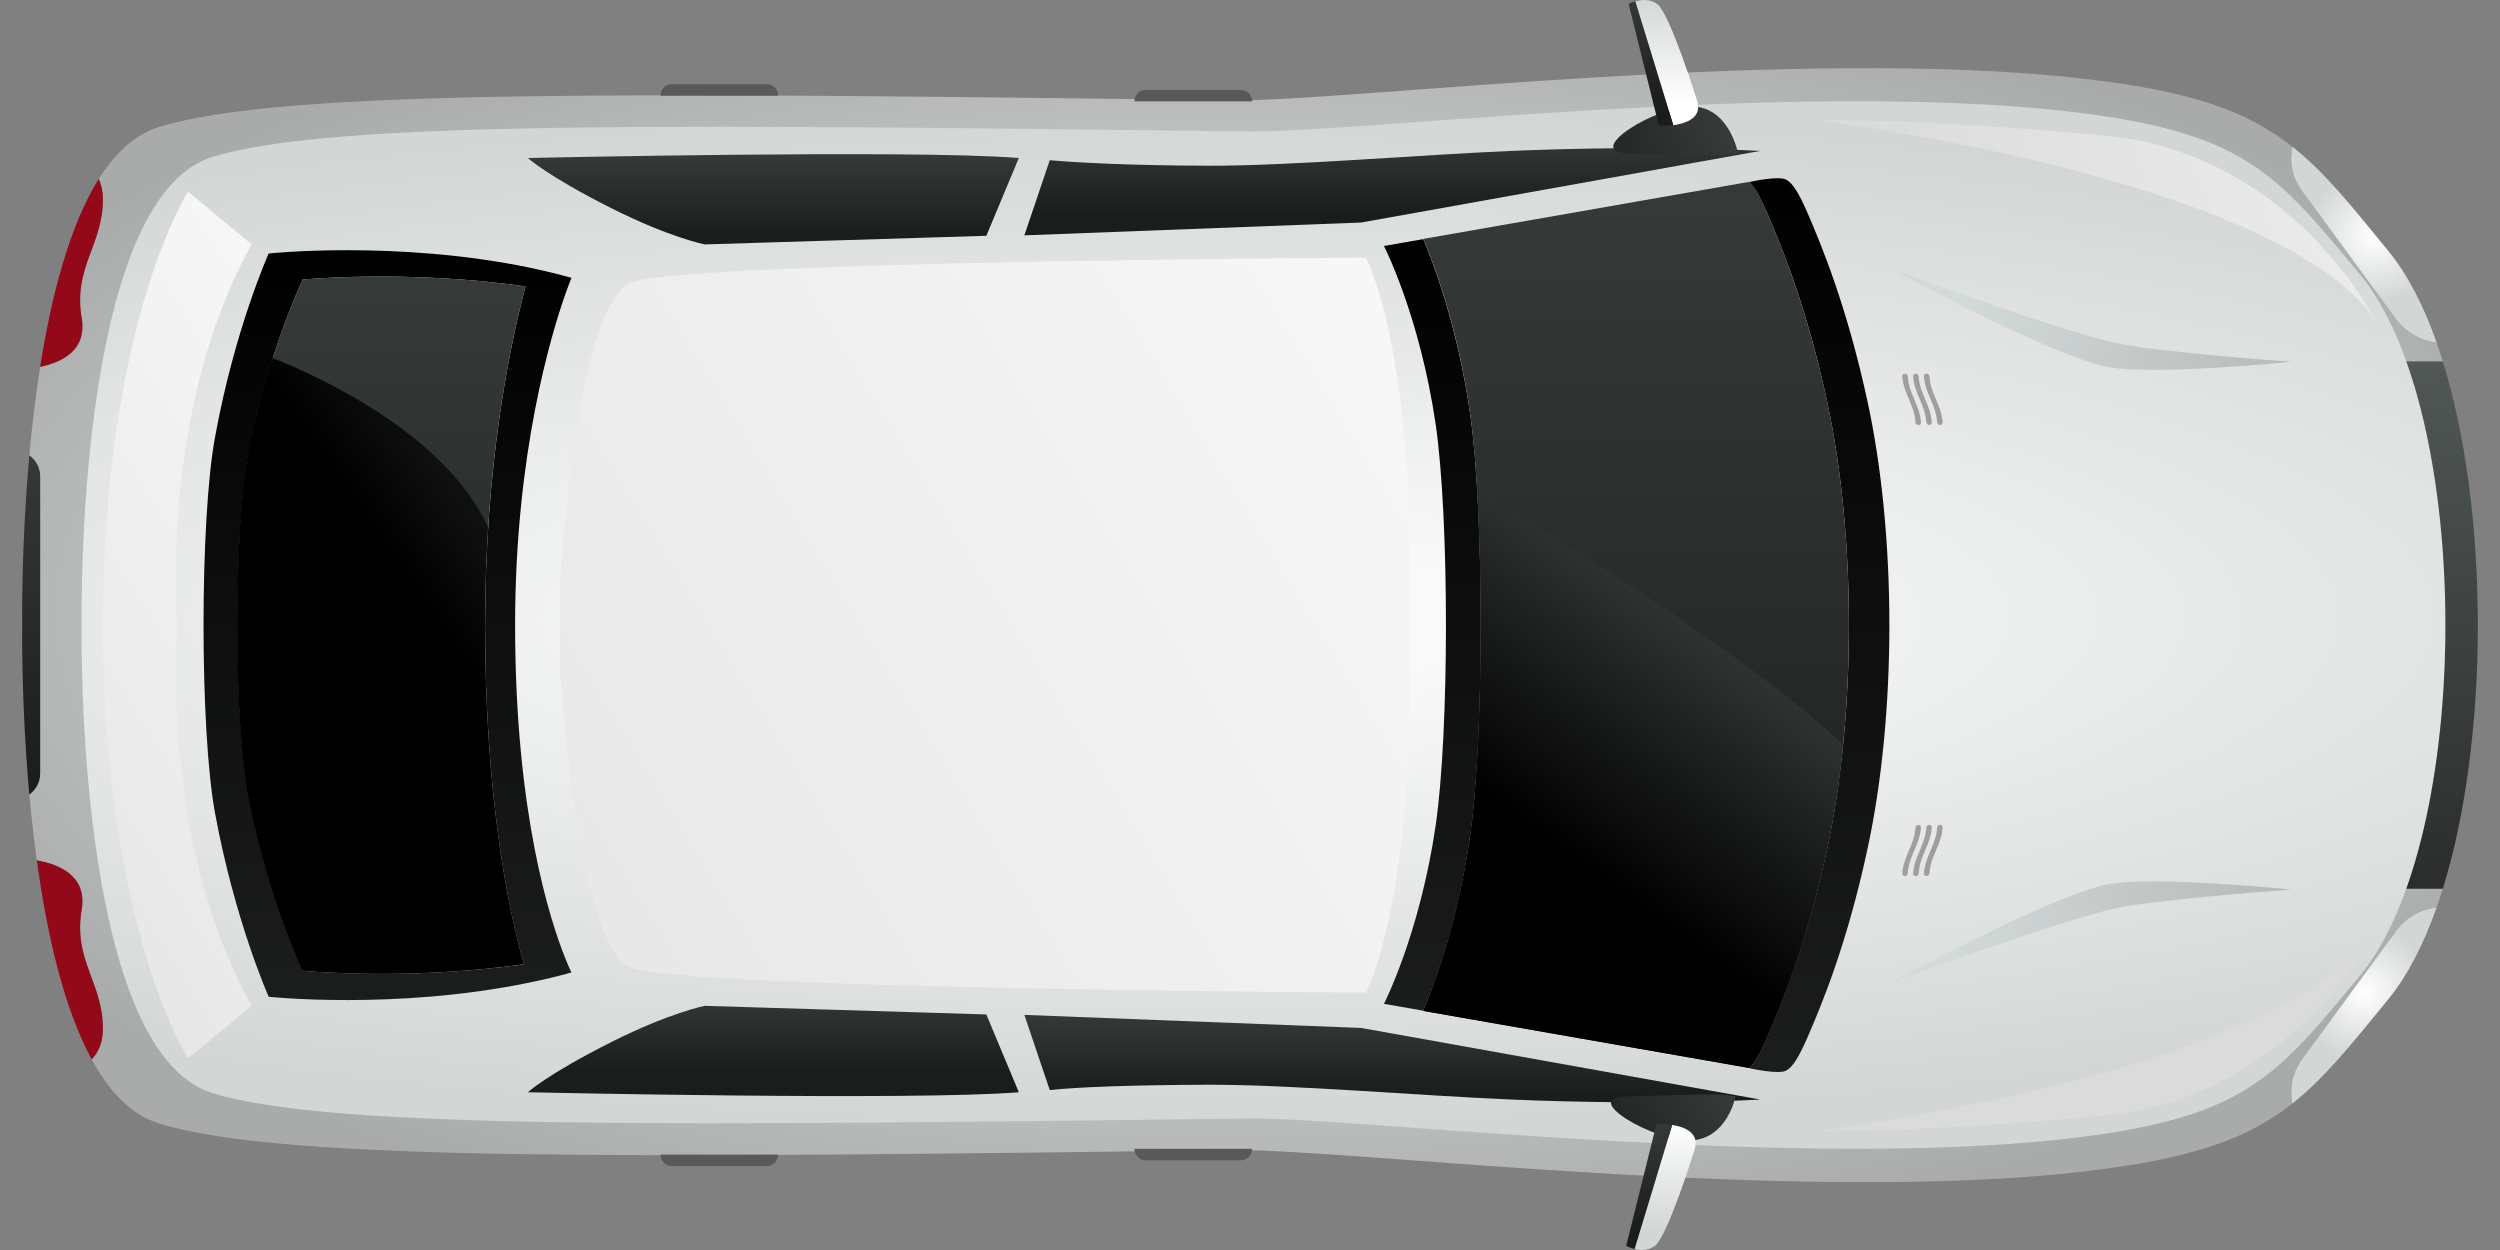 <?xml version="1.0" encoding="UTF-8"?>
<!DOCTYPE svg PUBLIC "-//W3C//DTD SVG 1.1//EN" "http://www.w3.org/Graphics/SVG/1.1/DTD/svg11.dtd">
<!-- Creator: CorelDRAW 2020 (64-Bit) -->
<svg xmlns="http://www.w3.org/2000/svg" xml:space="preserve" width="120px" height="60px" version="1.1" style="shape-rendering:geometricPrecision; text-rendering:geometricPrecision; image-rendering:optimizeQuality; fill-rule:evenodd; clip-rule:evenodd"
viewBox="0 0 120 60"
 xmlns:xlink="http://www.w3.org/1999/xlink"
 xmlns:xodm="http://www.corel.com/coreldraw/odm/2003">
 <rect x="0" y="0" width="120" height="60" fill="#808080" stroke="none"/>
 <defs>
  <style type="text/css">
   <![CDATA[
    .fil28 {fill:#595959;fill-rule:nonzero}
    .fil14 {fill:#93091A;fill-rule:nonzero}
    .fil29 {fill:#9E9E9E;fill-rule:nonzero}
    .fil3 {fill:url(#id0);fill-rule:nonzero}
    .fil1 {fill:url(#id1);fill-rule:nonzero}
    .fil31 {fill:url(#id2);fill-rule:nonzero}
    .fil26 {fill:url(#id3);fill-rule:nonzero}
    .fil22 {fill:url(#id4);fill-rule:nonzero}
    .fil6 {fill:url(#id5);fill-rule:nonzero}
    .fil30 {fill:url(#id6);fill-rule:nonzero}
    .fil8 {fill:url(#id7);fill-rule:nonzero}
    .fil23 {fill:url(#id8);fill-rule:nonzero}
    .fil15 {fill:url(#id9);fill-rule:nonzero}
    .fil20 {fill:url(#id10);fill-rule:nonzero}
    .fil17 {fill:url(#id11);fill-rule:nonzero}
    .fil21 {fill:url(#id12);fill-rule:nonzero}
    .fil24 {fill:url(#id13);fill-rule:nonzero}
    .fil5 {fill:url(#id14);fill-rule:nonzero}
    .fil16 {fill:url(#id15);fill-rule:nonzero}
    .fil10 {fill:url(#id16);fill-rule:nonzero}
    .fil4 {fill:url(#id17);fill-rule:nonzero}
    .fil19 {fill:url(#id18);fill-rule:nonzero}
    .fil7 {fill:url(#id19);fill-rule:nonzero}
    .fil27 {fill:url(#id20);fill-rule:nonzero}
    .fil9 {fill:url(#id21);fill-rule:nonzero}
    .fil11 {fill:url(#id22);fill-rule:nonzero}
    .fil25 {fill:url(#id23);fill-rule:nonzero}
    .fil18 {fill:url(#id24);fill-rule:nonzero}
    .fil0 {fill:url(#id25);fill-rule:nonzero}
    .fil12 {fill:url(#id26);fill-rule:nonzero}
    .fil13 {fill:url(#id27);fill-rule:nonzero}
    .fil2 {fill:url(#id28);fill-rule:nonzero}
   ]]>
  </style>
  <linearGradient id="id0" gradientUnits="userSpaceOnUse" x1="68.765" y1="11.361" x2="68.765" y2="48.492">
   <stop offset="0" style="stop-opacity:1; stop-color:black"/>
   <stop offset="1" style="stop-opacity:1; stop-color:#1B1C1C"/>
  </linearGradient>
  <linearGradient id="id1" gradientUnits="userSpaceOnUse" x1="115.247" y1="16.665" x2="115.247" y2="42.127">
   <stop offset="0" style="stop-opacity:1; stop-color:#525956"/>
   <stop offset="1" style="stop-opacity:1; stop-color:#2C2E2E"/>
  </linearGradient>
  <linearGradient id="id2" gradientUnits="userSpaceOnUse" x1="34.771" y1="20.866" x2="21.161" y2="30.303">
   <stop offset="0" style="stop-opacity:1; stop-color:#363B39"/>
   <stop offset="1" style="stop-opacity:1; stop-color:black"/>
  </linearGradient>
  <linearGradient id="id3" gradientUnits="userSpaceOnUse" x1="80.377" y1="-0.231" x2="80.377" y2="5.008">
   <stop offset="0" style="stop-opacity:1; stop-color:#D2D6D5"/>
   <stop offset="1" style="stop-opacity:1; stop-color:white"/>
  </linearGradient>
  <linearGradient id="id4" gradientUnits="userSpaceOnUse" x1="82.777" y1="51.811" x2="76.027" y2="55.811">
   <stop offset="0" style="stop-opacity:1; stop-color:#363B39"/>
   <stop offset="1" style="stop-opacity:1; stop-color:#1B1C1C"/>
  </linearGradient>
  <linearGradient id="id5" gradientUnits="userSpaceOnUse" xlink:href="#id0" x1="19.073" y1="11.855" x2="19.073" y2="46.97">
  </linearGradient>
  <linearGradient id="id6" gradientUnits="userSpaceOnUse" xlink:href="#id4" x1="2.006" y1="20.909" x2="2.006" y2="37.883">
  </linearGradient>
  <linearGradient id="id7" gradientUnits="userSpaceOnUse" xlink:href="#id4" x1="67.787" y1="6.255" x2="67.787" y2="10.337">
  </linearGradient>
  <linearGradient id="id8" gradientUnits="userSpaceOnUse" x1="80.381" y1="53.798" x2="80.381" y2="59.063">
   <stop offset="0" style="stop-opacity:1; stop-color:white"/>
   <stop offset="1" style="stop-opacity:1; stop-color:#D2D6D5"/>
  </linearGradient>
  <linearGradient id="id9" gradientUnits="userSpaceOnUse" x1="94.31" y1="13.448" x2="112.345" y2="18.456">
   <stop offset="0" style="stop-opacity:1; stop-color:#D2DBDA"/>
   <stop offset="1" style="stop-opacity:1; stop-color:#B5B5B5"/>
  </linearGradient>
  <linearGradient id="id10" gradientUnits="userSpaceOnUse" x1="125.076" y1="1.981" x2="92.188" y2="13.505">
   <stop offset="0" style="stop-opacity:1; stop-color:#F7F7F7"/>
   <stop offset="1" style="stop-opacity:1; stop-color:#DBDBDB"/>
  </linearGradient>
  <linearGradient id="id11" gradientUnits="userSpaceOnUse" xlink:href="#id2" x1="83.701" y1="29.396" x2="75.214" y2="41.066">
  </linearGradient>
  <linearGradient id="id12" gradientUnits="userSpaceOnUse" xlink:href="#id10" x1="125.076" y1="530.058" x2="92.188" y2="518.534">
  </linearGradient>
  <linearGradient id="id13" gradientUnits="userSpaceOnUse" xlink:href="#id4" x1="79.457" y1="53.815" x2="79.457" y2="59.103">
  </linearGradient>
  <linearGradient id="id14" gradientUnits="userSpaceOnUse" xlink:href="#id4" x1="79.268" y1="8.178" x2="79.268" y2="50.614">
  </linearGradient>
  <linearGradient id="id15" gradientUnits="userSpaceOnUse" xlink:href="#id9" x1="93.249" y1="45.415" x2="111.284" y2="41.409">
  </linearGradient>
  <linearGradient id="id16" gradientUnits="userSpaceOnUse" xlink:href="#id4" x1="38.082" y1="7.349" x2="38.082" y2="11.379">
  </linearGradient>
  <linearGradient id="id17" gradientUnits="userSpaceOnUse" xlink:href="#id0" x1="87.746" y1="8.312" x2="87.746" y2="50.487">
  </linearGradient>
  <linearGradient id="id18" gradientUnits="userSpaceOnUse" xlink:href="#id10" x1="20.047" y1="23.03" x2="-16.023" y2="45.309">
  </linearGradient>
  <linearGradient id="id19" gradientUnits="userSpaceOnUse" xlink:href="#id4" x1="19.068" y1="12.775" x2="19.068" y2="46.043">
  </linearGradient>
  <linearGradient id="id20" gradientUnits="userSpaceOnUse" xlink:href="#id4" x1="79.457" y1="-0.309" x2="79.457" y2="4.987">
  </linearGradient>
  <linearGradient id="id21" gradientUnits="userSpaceOnUse" xlink:href="#id4" x1="67.787" y1="48.5" x2="67.787" y2="52.583">
  </linearGradient>
  <linearGradient id="id22" gradientUnits="userSpaceOnUse" xlink:href="#id4" x1="38.082" y1="47.474" x2="38.082" y2="51.503">
  </linearGradient>
  <linearGradient id="id23" gradientUnits="userSpaceOnUse" xlink:href="#id4" x1="82.8" y1="6.048" x2="75.2" y2="9.039">
  </linearGradient>
  <linearGradient id="id24" gradientUnits="userSpaceOnUse" xlink:href="#id10" x1="68.571" y1="17.726" x2="-6.255" y2="63.345">
  </linearGradient>
  <radialGradient id="id25" gradientUnits="userSpaceOnUse" gradientTransform="matrix(1.44475E-14 0.546 -1.183 3.1319E-14 94 -3)" cx="59.333" cy="29.473" r="57.925" fx="59.333" fy="29.473">
   <stop offset="0" style="stop-opacity:1; stop-color:#F7F7F7"/>
   <stop offset="1" style="stop-opacity:1; stop-color:#A8ABAA"/>
  </radialGradient>
  <radialGradient id="id26" gradientUnits="userSpaceOnUse" gradientTransform="matrix(1.95057E-14 0.769 -0.795 2.1222E-14 123 -76)" cx="113.538" cy="11.371" r="4.14" fx="113.538" fy="11.371">
   <stop offset="0" style="stop-opacity:1; stop-color:white"/>
   <stop offset="1" style="stop-opacity:1; stop-color:#D2D6D5"/>
  </radialGradient>
  <radialGradient id="id27" gradientUnits="userSpaceOnUse" gradientTransform="matrix(2.09331E-14 0.825 -0.853 2.27759E-14 154 -46)" xlink:href="#id26" cx="113.538" cy="47.511" r="3.858" fx="113.538" fy="47.511">
  </radialGradient>
  <radialGradient id="id28" gradientUnits="userSpaceOnUse" gradientTransform="matrix(1.14219E-14 0.431 -1.697 4.49449E-14 107 5)" xlink:href="#id26" cx="57.244" cy="29.498" r="56.731" fx="57.244" fy="29.498">
  </radialGradient>
 </defs>
 <g id="Слой_x0020_1">
  <g id="_827664368">
   <g>
    <path class="fil0" d="M99.986 56.236c5.199,-0.604 7.893,-1.559 10.047,-3.267 -0.16,-0.711 -0.022,-1.475 0.456,-2.111l4.519 -6.164c0.478,-0.647 1.199,-1.04 1.952,-1.135 0.107,-0.297 0.202,-0.594 0.298,-0.902l-5.719 0 0 -25.302 5.718 0c-0.095,-0.308 -0.191,-0.605 -0.297,-0.902 -0.764,-0.096 -1.475,-0.489 -1.952,-1.135l-4.519 -6.164c-0.467,-0.637 -0.605,-1.401 -0.457,-2.112 -2.164,-1.708 -4.848,-2.673 -10.046,-3.267 -13.76,-1.591 -35.381,1.103 -40.707,1.04 -28.411,-0.351 -45.704,-0.584 -51.687,1.294 -1.135,0.361 -2.08,1.252 -2.854,2.482 0.127,0.266 0.202,0.584 0.202,0.976 0,2.196 -1.433,3.268 -1.019,5.697 0.276,1.602 -1.05,2.154 -1.994,2.334 -0.223,1.443 -0.393,2.886 -0.52,4.255 0.308,0.222 0.52,0.594 0.52,1.007l0 14.259c0,0.414 -0.202,0.785 -0.52,1.008 0.095,1.029 0.212,2.09 0.361,3.172 0.934,0.159 2.44,0.668 2.153,2.366 -0.414,2.429 1.019,3.501 1.019,5.708 0,0.689 -0.234,1.156 -0.541,1.474 0.838,1.539 1.888,2.653 3.193,3.066 5.984,1.889 23.287,1.645 51.687,1.295 5.326,-0.075 26.947,2.63 40.707,1.028z"/>
    <path class="fil1" d="M111.539 42.657l5.718 0c2.239,-7.214 2.239,-18.078 0,-25.302l-5.718 0 0 25.302z"/>
    <path class="fil2" d="M99.137 54.666c8.636,-0.976 10.078,-2.949 14.121,-7.808 5.495,-6.588 5.495,-27.127 0,-33.715 -4.053,-4.859 -5.496,-6.832 -14.121,-7.809 -13.24,-1.495 -34.055,1.04 -39.179,0.976 -27.339,-0.328 -43.995,-0.551 -49.756,1.22 -6.641,2.037 -6.281,22.47 -6.281,22.47 0,0 -0.361,20.423 6.281,22.47 5.761,1.772 22.406,1.549 49.756,1.22 5.124,-0.063 25.939,2.472 39.179,0.976z"/>
    <path class="fil3" d="M70.578 19.943c-0.605,-4.275 -1.783,-7.331 -2.26,-8.466l-1.889 0.329c0,0 1.719,3.342 2.483,8.562 0.658,4.508 0.658,14.746 0,19.255 -0.764,5.219 -2.483,8.561 -2.483,8.561l1.889 0.33c0.488,-1.136 1.666,-4.191 2.26,-8.456 0.668,-4.7 0.668,-15.404 0,-20.115z"/>
    <path class="fil4" d="M84.794 10.162c0.721,1.655 1.92,4.54 2.896,9.06 1.411,6.482 1.411,15.086 0,21.568 -0.987,4.519 -2.175,7.394 -2.896,9.06 -0.318,0.721 -0.573,1.188 -0.838,1.421l0.052 0.011c0,0 1.369,0.307 1.73,0.106 0.318,-0.17 0.615,-0.668 0.997,-1.538 0.722,-1.655 1.92,-4.541 2.896,-9.06 1.412,-6.482 1.412,-15.086 0,-21.568 -0.986,-4.52 -2.174,-7.395 -2.896,-9.06 -0.382,-0.87 -0.679,-1.369 -0.997,-1.539 -0.372,-0.201 -1.73,0.106 -1.73,0.106l-0.052 0.011c0.265,0.233 0.52,0.7 0.838,1.422z"/>
    <path class="fil5" d="M70.578 19.943c0.657,4.711 0.657,15.415 0,20.126 -0.605,4.275 -1.783,7.33 -2.26,8.455l15.638 2.737c0.265,-0.234 0.52,-0.7 0.838,-1.422 0.721,-1.655 1.92,-4.54 2.896,-9.06 1.411,-6.481 1.411,-15.086 0,-21.568 -0.986,-4.519 -2.175,-7.394 -2.896,-9.06 -0.318,-0.721 -0.573,-1.188 -0.838,-1.421l-15.638 2.737c0.488,1.145 1.666,4.201 2.26,8.476z"/>
    <path class="fil6" d="M25.394 47.166c0.679,-0.138 1.358,-0.297 2.037,-0.488 0,0 -0.128,-0.244 -0.318,-0.732 -0.711,-1.783 -2.388,-6.918 -2.388,-15.946 0,-8.264 1.74,-13.982 2.43,-15.934 0.17,-0.478 0.276,-0.732 0.276,-0.732 -0.658,-0.181 -1.316,-0.34 -1.963,-0.478 -6.429,-1.337 -12.571,-0.689 -12.571,-0.689 0,0 -1.634,3.628 -2.578,8.827 -0.733,3.988 -0.733,14.035 0,18.024 0.954,5.188 2.578,8.827 2.578,8.827 0,0 6.089,0.647 12.497,-0.679zm-10.864 -0.573c0,0 -1.633,-3.374 -2.578,-8.201 -0.732,-3.713 -0.732,-13.06 0,-16.773 0.955,-4.827 2.578,-8.2 2.578,-8.2 0,0 4.997,-0.488 10.694,0.329 -0.806,3.044 -1.941,8.709 -1.941,16.263 0,8.105 1.061,13.431 1.857,16.275 -5.666,0.795 -10.61,0.307 -10.61,0.307z"/>
    <path class="fil7" d="M25.224 13.747c-5.697,-0.816 -10.694,-0.328 -10.694,-0.328 0,0 -1.633,3.373 -2.578,8.2 -0.732,3.713 -0.732,13.06 0,16.773 0.955,4.827 2.578,8.201 2.578,8.201 0,0 4.944,0.488 10.61,-0.318 -0.796,-2.844 -1.857,-8.17 -1.857,-16.275 0,-7.543 1.135,-13.208 1.941,-16.253z"/>
    <g>
     <path class="fil8" d="M50.389 7.69l-1.22 3.607 16.168 -0.616 19.16 -3.437c0,0 -4.912,-0.297 -11.957,0 -4.456,0.191 -10.587,0.721 -14.534,0.711 -3.755,-0.011 -6.302,-0.149 -7.617,-0.265z"/>
     <path class="fil9" d="M50.389 52.322l-1.22 -3.607 16.168 0.626 19.16 3.437c0,0 -4.912,0.297 -11.957,0 -4.456,-0.191 -10.587,-0.721 -14.534,-0.711 -3.755,0.011 -6.333,0.117 -7.617,0.255z"/>
    </g>
    <g>
     <path class="fil10" d="M48.904 7.584l-1.56 3.734 -13.516 0.414c0,0 -1.676,-0.329 -4.445,-1.719 -3.161,-1.591 -4.042,-2.429 -4.042,-2.429 0,0 18.492,-0.414 23.563,0z"/>
     <path class="fil11" d="M48.904 52.428l-1.56 -3.735 -13.516 -0.413c0,0 -1.676,0.329 -4.445,1.719 -3.161,1.591 -4.042,2.429 -4.042,2.429 0,0 18.492,0.414 23.563,0z"/>
    </g>
    <g>
     <path class="fil12" d="M110.489 9.154l4.519 6.164c0.478,0.647 1.199,1.039 1.952,1.135 -0.615,-1.762 -1.389,-3.268 -2.302,-4.382 -1.771,-2.164 -3.055,-3.798 -4.625,-5.029 -0.149,0.711 -0.011,1.475 0.456,2.112z"/>
     <path class="fil13" d="M115.008 44.694l-4.519 6.164c-0.467,0.636 -0.605,1.4 -0.456,2.111 1.57,-1.241 2.853,-2.865 4.625,-5.029 0.912,-1.124 1.676,-2.62 2.302,-4.381 -0.764,0.095 -1.474,0.477 -1.952,1.135z"/>
    </g>
    <path class="fil14" d="M3.921 15.264c-0.414,-2.429 1.019,-3.501 1.019,-5.696 0,-0.393 -0.075,-0.711 -0.202,-0.976 -1.4,2.238 -2.27,5.601 -2.811,9.017 0.933,-0.191 2.27,-0.732 1.994,-2.345z"/>
    <path class="fil14" d="M3.921 43.665c0.287,-1.698 -1.22,-2.207 -2.153,-2.366 0.477,3.49 1.284,7.066 2.631,9.548 0.318,-0.318 0.541,-0.785 0.541,-1.475 0,-2.206 -1.433,-3.278 -1.019,-5.707z"/>
    <path class="fil15" d="M90.703 12.867c0,0 7.617,4.169 10.439,4.742 2.164,0.435 8.837,-0.244 8.837,-0.244 0,0 -6.365,-0.456 -8.423,-0.902 -2.801,-0.615 -10.853,-3.596 -10.853,-3.596z"/>
    <path class="fil16" d="M90.703 47.198c0,0 7.617,-4.17 10.439,-4.743 2.164,-0.435 8.837,0.244 8.837,0.244 0,0 -6.365,0.457 -8.423,0.902 -2.801,0.605 -10.853,3.597 -10.853,3.597z"/>
    <path class="fil17" d="M84.794 49.85c0.721,-1.655 1.92,-4.541 2.896,-9.06 0.34,-1.581 0.605,-3.289 0.775,-5.061 -4.902,-4.551 -13.792,-9.94 -17.558,-12.147 0.307,5.294 0.191,12.763 -0.329,16.487 -0.605,4.275 -1.783,7.33 -2.26,8.455l15.638 2.737c0.265,-0.223 0.52,-0.69 0.838,-1.411z"/>
    <path class="fil18" d="M67.671 30.011c0.297,-13.208 -2.101,-17.643 -2.101,-17.643 0,0 -32.007,0.159 -35.19,1.167 -2.153,0.679 -3.108,9.007 -3.501,14.29l0 4.361c0.393,5.283 1.348,13.611 3.501,14.29 3.183,1.008 35.19,1.167 35.19,1.167 0,0 2.398,-4.424 2.101,-17.632z"/>
    <path class="fil19" d="M4.982 32.303c0.403,12.826 4.042,18.502 4.042,18.502l3.056 -2.536c-4.488,-8.01 -3.565,-18.268 -3.565,-18.268l0 0c0,-0.011 -0.912,-10.259 3.565,-18.269l-3.056 -2.536c0,0 -3.639,5.676 -4.042,18.502 -0.021,0.669 -0.042,2.303 -0.042,2.303l0 0c0,0.88 0.021,1.633 0.042,2.302z"/>
    <path class="fil20" d="M113.979 15.307c0,0 -4.021,-7.957 -12.943,-8.795 -9.123,-0.859 -13.717,-0.732 -13.717,-0.732 0,0 21.822,2.716 26.66,9.527z"/>
    <path class="fil21" d="M113.979 44.747c0,0 -4.021,7.957 -12.943,8.795 -9.123,0.859 -13.717,0.732 -13.717,0.732 0,0 21.822,-2.716 26.66,-9.527z"/>
    <g>
     <path class="fil22" d="M83.308 52.629c0,0 -0.402,2.058 -2.174,2.112 -1.762,0.042 -5.347,-2.058 -3.077,-2.112 2.26,-0.053 4.573,-0.19 5.251,0z"/>
     <path class="fil23" d="M79.436 59.801c0.616,-0.456 1.899,-4.604 1.899,-4.604 0.266,-0.817 -0.456,-1.103 -1.071,-1.199l-1.814 5.952c0.275,0.074 0.647,0.095 0.986,-0.149z"/>
     <path class="fil24" d="M80.264 53.998c-0.404,-0.063 -0.754,-0.042 -0.754,-0.042l-1.453 5.845c0,0 0.17,0.095 0.403,0.149l1.804 -5.952z"/>
    </g>
    <g>
     <path class="fil25" d="M83.425 7.361c0,0 -0.403,-2.196 -2.175,-2.249 -1.761,-0.053 -5.347,2.196 -3.087,2.249 2.27,0.053 4.583,0.202 5.262,0z"/>
     <path class="fil26" d="M81.452 4.804c0,0 -1.294,-4.148 -1.899,-4.604 -0.361,-0.276 -0.785,-0.212 -1.061,-0.127l1.825 5.94c0.625,-0.095 1.421,-0.36 1.135,-1.209z"/>
     <path class="fil27" d="M78.492 0.062c-0.191,0.053 -0.318,0.127 -0.318,0.127l1.453 5.845c0,0 0.318,0.011 0.69,-0.031l-1.825 -5.941z"/>
    </g>
    <path class="fil28" d="M60.107 4.868c0,-0.308 -0.244,-0.552 -0.552,-0.552l-4.551 0c-0.308,0 -0.552,0.244 -0.552,0.552l5.655 0z"/>
    <path class="fil28" d="M37.35 4.592c0,-0.308 -0.243,-0.552 -0.552,-0.552l-4.54 0c-0.308,0 -0.552,0.244 -0.552,0.552l5.644 0z"/>
    <path class="fil28" d="M60.107 55.144c0,0.307 -0.244,0.551 -0.552,0.551l-4.551 0c-0.308,0 -0.552,-0.243 -0.552,-0.551l5.655 0z"/>
    <path class="fil28" d="M37.35 55.42c0,0.307 -0.243,0.551 -0.552,0.551l-4.54 0c-0.308,0 -0.552,-0.243 -0.552,-0.551l5.644 0z"/>
    <g>
     <g>
      <g>
       <path class="fil29" d="M92.347 18.065c0.075,0.881 0.573,1.326 0.637,2.207 0.011,0.074 0.064,0.127 0.138,0.127 0.074,0 0.127,-0.053 0.127,-0.127 -0.074,-0.88 -0.573,-1.326 -0.636,-2.207 -0.011,-0.074 -0.064,-0.127 -0.138,-0.127 -0.075,0 -0.128,0.053 -0.128,0.127z"/>
       <path class="fil29" d="M92.729 20.272c-0.074,-0.881 -0.573,-1.326 -0.636,-2.207 -0.011,-0.074 -0.064,-0.127 -0.138,-0.127 -0.074,0 -0.127,0.053 -0.127,0.127 0.074,0.881 0.572,1.326 0.636,2.207 0.011,0.074 0.064,0.127 0.138,0.127 0.074,0 0.127,-0.053 0.127,-0.127z"/>
       <path class="fil29" d="M92.209 20.272c-0.074,-0.881 -0.573,-1.326 -0.636,-2.207 0,-0.074 -0.064,-0.127 -0.138,-0.127 -0.075,0 -0.127,0.053 -0.127,0.127 0.074,0.881 0.573,1.326 0.636,2.207 0.011,0.074 0.064,0.127 0.138,0.127 0.074,0 0.127,-0.053 0.127,-0.127z"/>
      </g>
     </g>
     <g>
      <g>
       <path class="fil29" d="M92.347 41.925c0.075,-0.881 0.573,-1.326 0.637,-2.207 0.011,-0.074 0.064,-0.127 0.138,-0.127 0.074,0 0.127,0.064 0.127,0.127 -0.074,0.881 -0.573,1.326 -0.636,2.207 -0.011,0.075 -0.064,0.127 -0.138,0.127 -0.075,0 -0.128,-0.052 -0.128,-0.127z"/>
       <path class="fil29" d="M92.729 39.718c-0.074,0.881 -0.573,1.326 -0.636,2.207 -0.011,0.075 -0.064,0.127 -0.138,0.127 -0.074,0 -0.127,-0.052 -0.127,-0.127 0.074,-0.881 0.572,-1.326 0.636,-2.207 0.011,-0.074 0.064,-0.127 0.138,-0.127 0.074,0 0.127,0.064 0.127,0.127z"/>
       <path class="fil29" d="M92.209 39.718c-0.074,0.881 -0.573,1.326 -0.636,2.207 0,0.075 -0.064,0.127 -0.138,0.127 -0.075,0 -0.127,-0.063 -0.127,-0.127 0.074,-0.881 0.573,-1.326 0.636,-2.207 0.011,-0.074 0.064,-0.127 0.138,-0.127 0.074,0 0.127,0.064 0.127,0.127z"/>
      </g>
     </g>
    </g>
    <path class="fil30" d="M1.927 37.13l0 -14.259c0,-0.414 -0.202,-0.774 -0.52,-1.007 -0.403,4.476 -0.339,8.137 -0.339,8.147 0,0 -0.064,3.66 0.339,8.127 0.318,-0.234 0.52,-0.595 0.52,-1.008z"/>
    <path class="fil31" d="M25.129 46.275c-0.796,-2.844 -1.857,-8.169 -1.857,-16.275 0,-1.655 0.053,-3.214 0.149,-4.689 -2.09,-4.647 -8.657,-7.468 -10.344,-8.127 -0.403,1.252 -0.807,2.748 -1.146,4.424 -0.732,3.713 -0.732,13.06 0,16.773 0.955,4.827 2.578,8.201 2.578,8.201 0,0 4.965,0.499 10.62,-0.307z"/>
   </g>
  </g>
 </g>
</svg>

